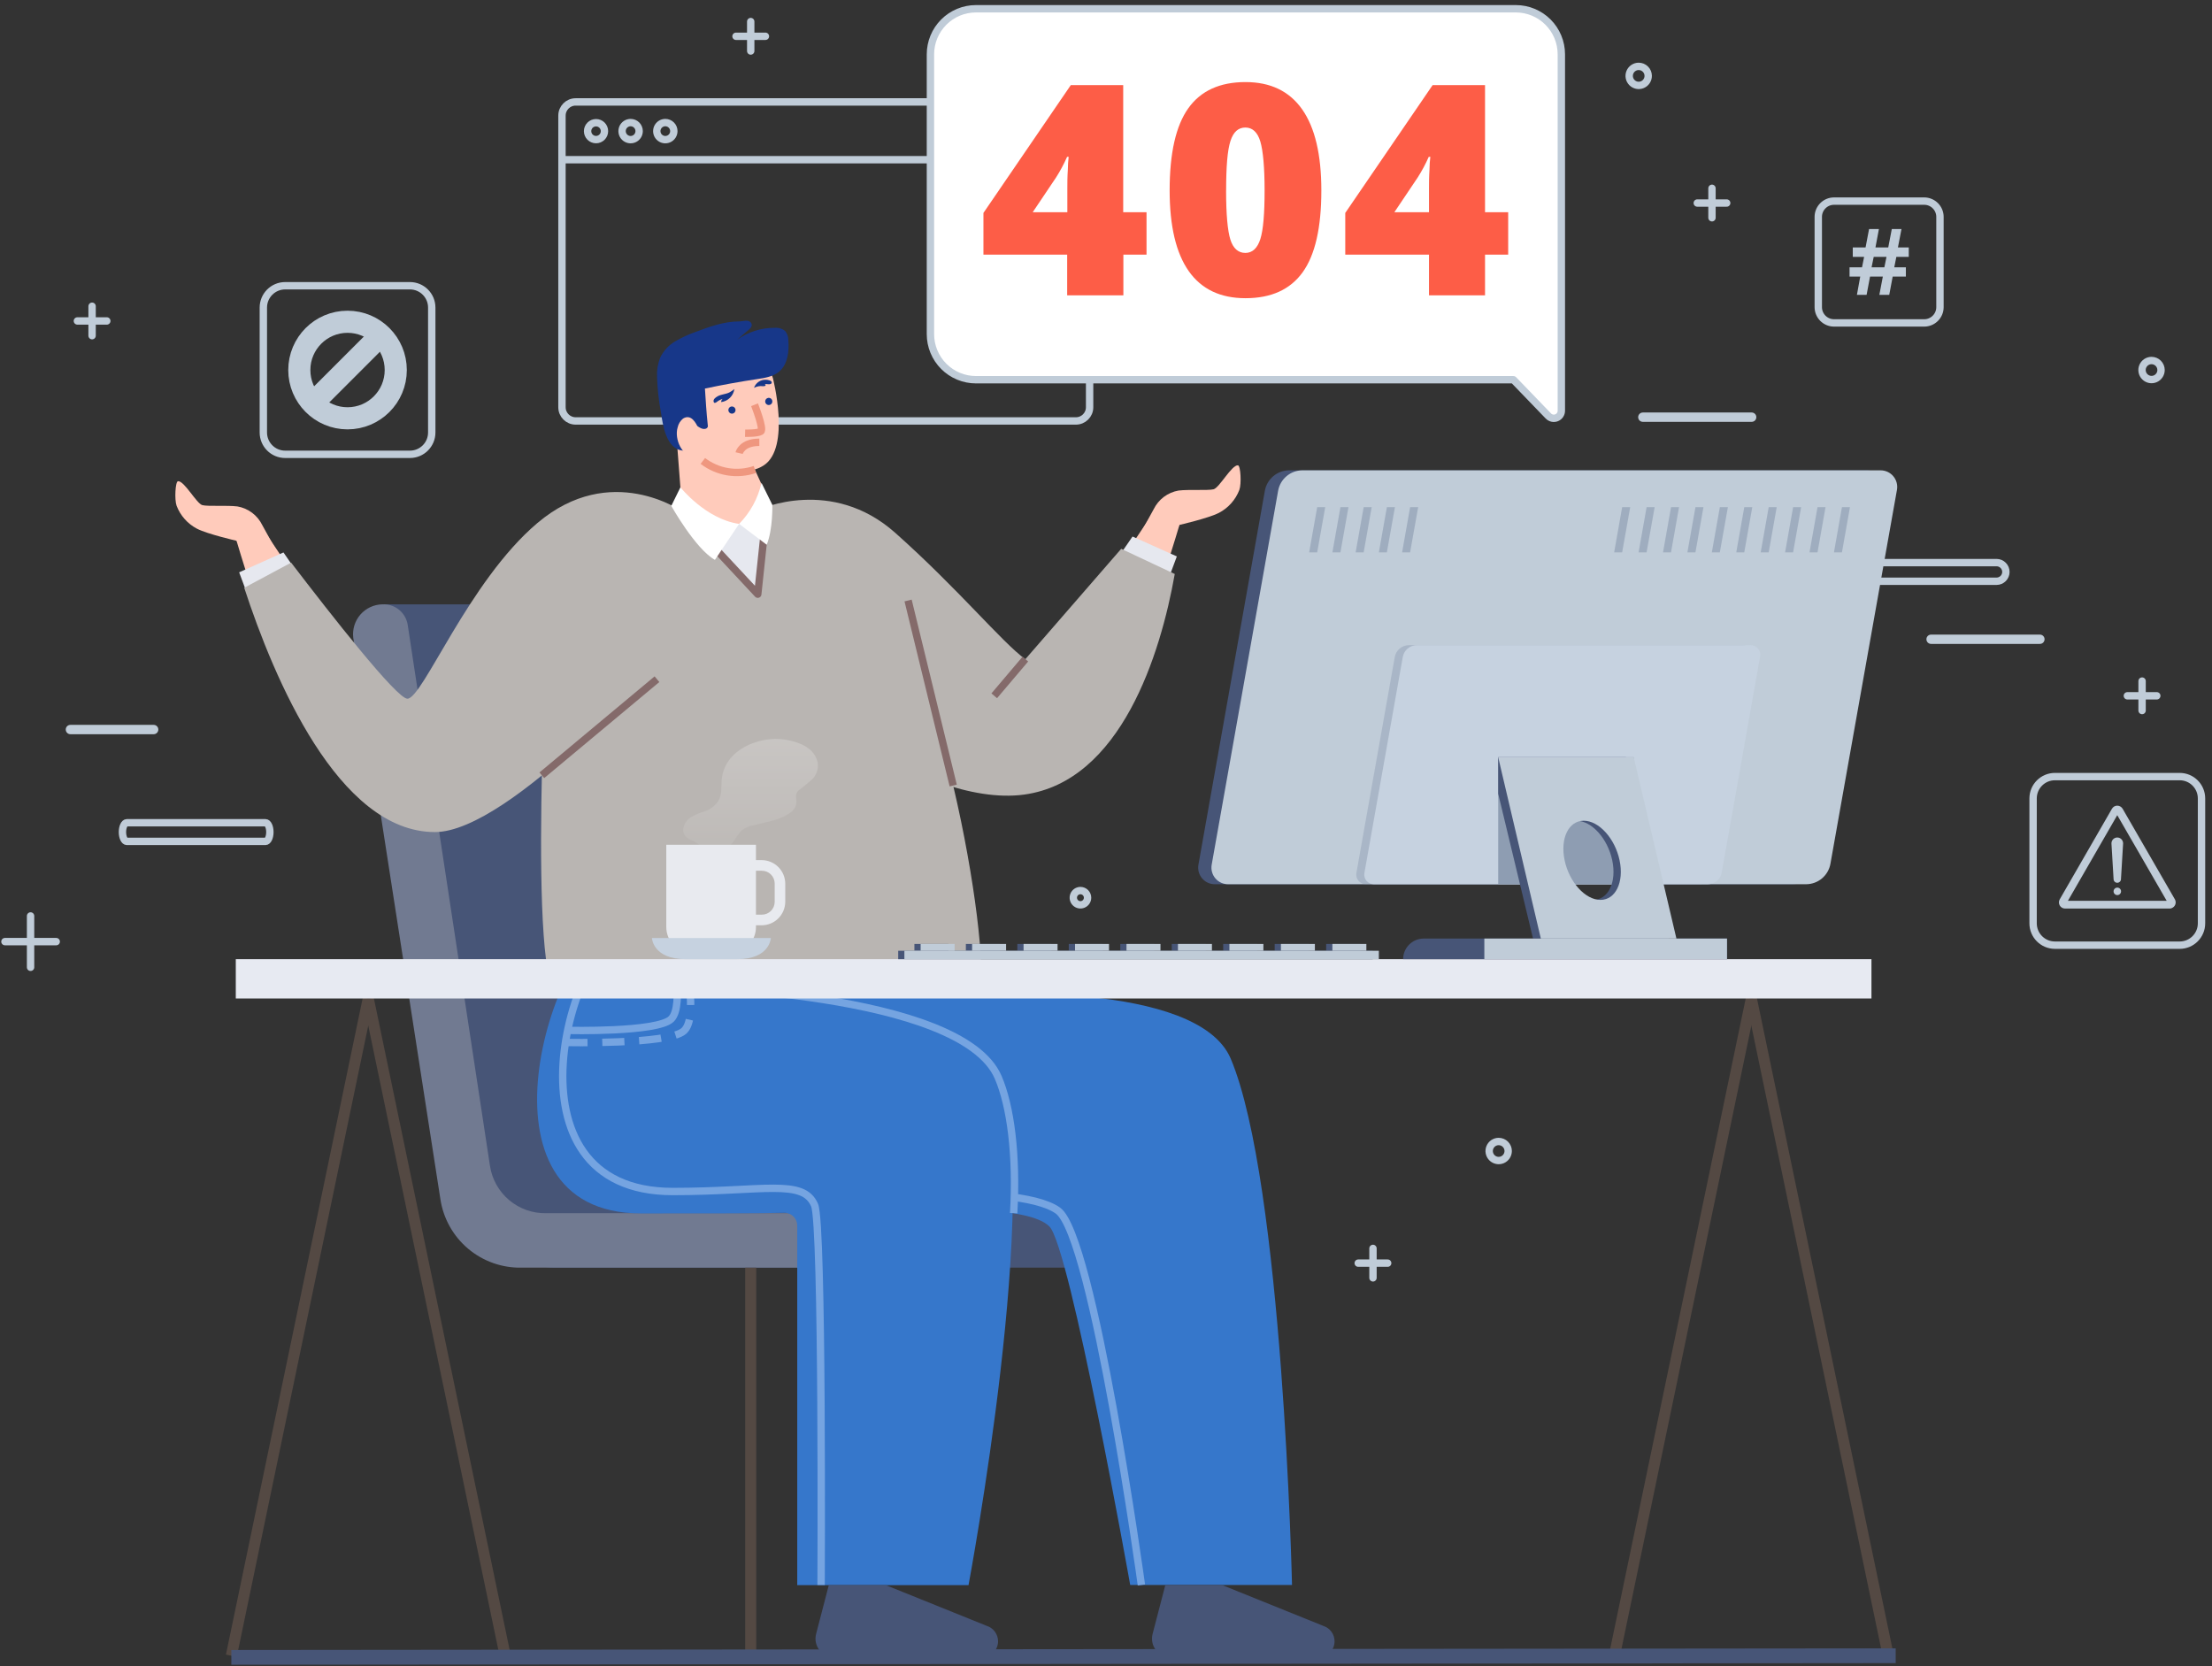 <svg width="300" height="226" viewBox="0 0 300 226" fill="none" xmlns="http://www.w3.org/2000/svg">
<rect x="0" y="0" width="300" height="226" fill="#333333" stroke="none"/>
<path d="M147.499 121.756C147.499 121.947 147.442 122.134 147.336 122.293C147.23 122.452 147.079 122.576 146.902 122.649C146.726 122.723 146.531 122.742 146.344 122.704C146.157 122.667 145.984 122.575 145.849 122.44C145.714 122.304 145.622 122.132 145.585 121.945C145.548 121.757 145.567 121.563 145.64 121.386C145.713 121.209 145.837 121.058 145.996 120.952C146.155 120.846 146.341 120.789 146.532 120.789C146.789 120.789 147.034 120.891 147.216 121.072C147.397 121.253 147.499 121.499 147.499 121.756Z" stroke="#C0CCD8" stroke-linecap="round" stroke-linejoin="round"/>
<path d="M145.921 13.824H78.073C77.048 13.824 76.217 14.656 76.217 15.682V55.235C76.217 56.261 77.048 57.093 78.073 57.093H145.921C146.946 57.093 147.777 56.261 147.777 55.235V15.682C147.777 14.656 146.946 13.824 145.921 13.824Z" stroke="#C0CCD8" stroke-miterlimit="10"/>
<path d="M76.217 21.661H147.777" stroke="#C0CCD8" stroke-miterlimit="10"/>
<path d="M80.836 18.935C81.469 18.935 81.981 18.422 81.981 17.789C81.981 17.156 81.469 16.643 80.836 16.643C80.204 16.643 79.691 17.156 79.691 17.789C79.691 18.422 80.204 18.935 80.836 18.935Z" stroke="#C0CCD8" stroke-miterlimit="10"/>
<path d="M86.682 17.783C86.682 18.012 86.614 18.236 86.487 18.426C86.36 18.617 86.18 18.765 85.968 18.853C85.757 18.94 85.524 18.963 85.3 18.919C85.076 18.874 84.87 18.764 84.708 18.602C84.546 18.44 84.436 18.234 84.391 18.009C84.347 17.785 84.37 17.552 84.457 17.34C84.545 17.129 84.693 16.948 84.883 16.821C85.073 16.693 85.297 16.625 85.526 16.625C85.832 16.625 86.127 16.747 86.344 16.965C86.56 17.182 86.682 17.476 86.682 17.783Z" stroke="#C0CCD8" stroke-miterlimit="10"/>
<path d="M91.389 17.783C91.389 18.012 91.321 18.236 91.194 18.426C91.067 18.617 90.887 18.765 90.675 18.853C90.464 18.94 90.231 18.963 90.007 18.919C89.783 18.874 89.577 18.764 89.415 18.602C89.253 18.44 89.143 18.234 89.098 18.009C89.054 17.785 89.077 17.552 89.164 17.34C89.252 17.129 89.4 16.948 89.59 16.821C89.78 16.693 90.004 16.625 90.233 16.625C90.539 16.625 90.834 16.747 91.05 16.965C91.267 17.182 91.389 17.476 91.389 17.783Z" stroke="#C0CCD8" stroke-miterlimit="10"/>
<path d="M55.596 38.755H38.676C37.04 38.755 35.715 40.082 35.715 41.719V58.656C35.715 60.293 37.04 61.62 38.676 61.62H55.596C57.231 61.62 58.556 60.293 58.556 58.656V41.719C58.556 40.082 57.231 38.755 55.596 38.755Z" stroke="#C0CCD8" stroke-linejoin="round"/>
<path d="M47.134 56.735C50.746 56.735 53.674 53.803 53.674 50.188C53.674 46.572 50.746 43.641 47.134 43.641C43.522 43.641 40.594 46.572 40.594 50.188C40.594 53.803 43.522 56.735 47.134 56.735Z" stroke="#C0CCD8" stroke-width="3" stroke-miterlimit="10"/>
<path d="M51.551 45.562L42.31 54.807" stroke="#C0CCD8" stroke-width="3" stroke-miterlimit="10"/>
<path d="M209.992 56.416L205.256 51.502H132.365C131.554 51.502 130.751 51.342 130.002 51.031C129.253 50.72 128.572 50.265 127.998 49.691C127.425 49.117 126.97 48.435 126.66 47.685C126.349 46.935 126.189 46.131 126.189 45.319V7.37C126.189 5.73 126.84 4.158 127.998 2.998C129.157 1.839 130.727 1.188 132.365 1.188H205.58C207.218 1.188 208.789 1.839 209.947 2.998C211.105 4.158 211.756 5.73 211.756 7.37V55.704C211.757 55.909 211.696 56.11 211.582 56.28C211.468 56.45 211.305 56.582 211.115 56.659C210.925 56.735 210.717 56.753 210.516 56.71C210.316 56.667 210.134 56.564 209.992 56.416Z" fill="white" stroke="#C0CCD8" stroke-linejoin="round"/>
<path d="M155.496 34.535H152.356V40.057H144.734V34.535H133.377V28.88L145.226 11.543H152.333V28.781H155.496V34.535ZM144.757 28.781V25.465C144.757 24.845 144.757 24 144.827 22.941C144.833 22.383 144.869 21.827 144.937 21.273H144.723C144.295 22.247 143.792 23.186 143.219 24.081L140.062 28.781H144.757Z" fill="#FD5D47"/>
<path d="M179.206 25.835C179.206 30.883 178.361 34.58 176.673 36.926C174.984 39.272 172.399 40.445 168.918 40.445C165.51 40.445 162.945 39.22 161.221 36.77C159.498 34.319 158.635 30.674 158.631 25.835C158.631 20.764 159.475 17.046 161.164 14.681C162.852 12.315 165.437 11.132 168.918 11.132C172.307 11.132 174.869 12.365 176.603 14.831C178.338 17.297 179.206 20.965 179.206 25.835ZM166.287 25.835C166.287 29.065 166.49 31.276 166.865 32.486C167.241 33.696 167.947 34.304 168.895 34.304C169.843 34.304 170.532 33.678 170.931 32.428C171.33 31.178 171.509 28.955 171.509 25.835C171.509 22.715 171.306 20.463 170.931 19.195C170.555 17.928 169.855 17.297 168.907 17.297C167.958 17.297 167.282 17.876 166.877 19.126C166.472 20.376 166.293 22.588 166.293 25.835H166.287Z" fill="#FD5D47"/>
<path d="M204.545 34.535H201.405V40.057H193.806V34.535H182.449V28.88L194.298 11.543H201.405V28.781H204.545V34.535ZM193.806 28.781V25.465C193.806 24.845 193.806 24 193.876 22.941C193.882 22.383 193.918 21.827 193.986 21.273H193.772C193.344 22.247 192.841 23.186 192.268 24.081L189.111 28.781H193.806Z" fill="#FD5D47"/>
<path d="M295.617 105.329H278.697C277.062 105.329 275.736 106.656 275.736 108.293V125.23C275.736 126.867 277.062 128.194 278.697 128.194H295.617C297.252 128.194 298.578 126.867 298.578 125.23V108.293C298.578 106.656 297.252 105.329 295.617 105.329Z" stroke="#C0CCD8" stroke-linejoin="round"/>
<path d="M294.518 123.181C294.43 123.211 294.339 123.227 294.246 123.227H280.067C279.921 123.227 279.778 123.188 279.652 123.114C279.526 123.041 279.421 122.936 279.349 122.809C279.276 122.682 279.238 122.539 279.238 122.393C279.238 122.247 279.277 122.104 279.35 121.977L286.434 109.688C286.505 109.561 286.61 109.456 286.736 109.382C286.862 109.309 287.005 109.271 287.151 109.271C287.296 109.272 287.439 109.309 287.566 109.382C287.693 109.454 287.799 109.557 287.874 109.682L294.963 121.971C295.024 122.077 295.062 122.196 295.072 122.318C295.082 122.44 295.066 122.563 295.023 122.678C294.981 122.793 294.913 122.897 294.826 122.983C294.739 123.069 294.633 123.135 294.518 123.175V123.181ZM280.46 122.174H293.853L287.151 110.562L280.46 122.174Z" fill="#C0CCD8"/>
<path d="M287.156 119.731C287.026 119.733 286.901 119.683 286.807 119.594C286.713 119.504 286.658 119.381 286.653 119.251L286.364 114.417C286.359 114.311 286.376 114.204 286.414 114.105C286.451 114.005 286.508 113.913 286.581 113.836C286.655 113.759 286.743 113.697 286.841 113.655C286.939 113.612 287.044 113.59 287.15 113.59C287.257 113.59 287.362 113.611 287.461 113.653C287.559 113.694 287.647 113.755 287.721 113.832C287.795 113.909 287.853 114 287.891 114.099C287.929 114.199 287.947 114.305 287.943 114.412L287.654 119.251C287.649 119.38 287.595 119.502 287.502 119.592C287.409 119.681 287.285 119.731 287.156 119.731Z" fill="#C0CCD8"/>
<path d="M287.666 120.901C287.665 121.001 287.634 121.099 287.578 121.182C287.521 121.265 287.441 121.329 287.348 121.367C287.255 121.405 287.153 121.414 287.055 121.394C286.956 121.373 286.866 121.325 286.795 121.253C286.725 121.182 286.677 121.091 286.658 120.992C286.639 120.894 286.649 120.791 286.688 120.699C286.726 120.606 286.792 120.527 286.875 120.471C286.959 120.415 287.057 120.386 287.157 120.385C287.225 120.385 287.291 120.399 287.353 120.425C287.416 120.451 287.472 120.489 287.519 120.537C287.566 120.585 287.604 120.641 287.629 120.704C287.654 120.766 287.667 120.833 287.666 120.901Z" fill="#C0CCD8"/>
<path d="M204.546 156.107C204.547 156.362 204.472 156.612 204.331 156.825C204.19 157.038 203.989 157.205 203.754 157.303C203.518 157.402 203.259 157.428 203.008 157.379C202.758 157.33 202.527 157.208 202.347 157.027C202.166 156.847 202.042 156.617 201.992 156.366C201.942 156.116 201.967 155.856 202.064 155.62C202.162 155.384 202.327 155.182 202.539 155.039C202.751 154.897 203.001 154.822 203.256 154.822C203.597 154.822 203.924 154.957 204.166 155.198C204.408 155.438 204.544 155.765 204.546 156.107Z" stroke="#C0CCD8" stroke-linecap="round" stroke-linejoin="round"/>
<path d="M293.089 50.182C293.09 50.437 293.015 50.688 292.874 50.901C292.733 51.114 292.532 51.28 292.297 51.379C292.061 51.477 291.802 51.504 291.551 51.454C291.301 51.405 291.07 51.283 290.89 51.102C290.709 50.922 290.585 50.692 290.535 50.441C290.485 50.191 290.51 49.931 290.607 49.695C290.705 49.459 290.87 49.257 291.082 49.115C291.294 48.973 291.544 48.897 291.799 48.897C292.14 48.897 292.467 49.032 292.709 49.273C292.951 49.514 293.087 49.84 293.089 50.182Z" stroke="#C0CCD8" stroke-linecap="round" stroke-linejoin="round"/>
<path d="M223.536 10.287C223.537 10.542 223.463 10.793 223.322 11.005C223.181 11.219 222.98 11.385 222.744 11.483C222.509 11.582 222.249 11.608 221.999 11.559C221.748 11.51 221.518 11.388 221.337 11.207C221.156 11.027 221.032 10.797 220.982 10.546C220.932 10.296 220.957 10.036 221.055 9.8C221.152 9.564 221.317 9.362 221.53 9.22C221.742 9.078 221.991 9.002 222.247 9.002C222.588 9.002 222.915 9.137 223.156 9.378C223.398 9.619 223.535 9.945 223.536 10.287Z" stroke="#C0CCD8" stroke-linecap="round" stroke-linejoin="round"/>
<path d="M290.518 92.374V96.369" stroke="#C0CCD8" stroke-linecap="round" stroke-linejoin="round"/>
<path d="M292.512 94.372H288.521" stroke="#C0CCD8" stroke-linecap="round" stroke-linejoin="round"/>
<path d="M186.209 169.322V173.316" stroke="#C0CCD8" stroke-linecap="round" stroke-linejoin="round"/>
<path d="M188.203 171.319H184.207" stroke="#C0CCD8" stroke-linecap="round" stroke-linejoin="round"/>
<path d="M101.816 2.924V6.918" stroke="#C0CCD8" stroke-linecap="round" stroke-linejoin="round"/>
<path d="M103.81 4.921H99.82" stroke="#C0CCD8" stroke-linecap="round" stroke-linejoin="round"/>
<path d="M12.49 41.534V45.528" stroke="#C0CCD8" stroke-linecap="round" stroke-linejoin="round"/>
<path d="M14.486 43.531H10.496" stroke="#C0CCD8" stroke-linecap="round" stroke-linejoin="round"/>
<path d="M4.146 124.231V131.194" stroke="#C0CCD8" stroke-linecap="round" stroke-linejoin="round"/>
<path d="M7.626 127.712H0.67" stroke="#C0CCD8" stroke-linecap="round" stroke-linejoin="round"/>
<path d="M232.186 25.54V29.534" stroke="#C0CCD8" stroke-linecap="round" stroke-linejoin="round"/>
<path d="M234.181 27.537H230.191" stroke="#C0CCD8" stroke-linecap="round" stroke-linejoin="round"/>
<path d="M36.006 114.119H17.199C17.042 114.118 16.891 113.984 16.78 113.748C16.669 113.512 16.606 113.192 16.605 112.857C16.605 112.522 16.668 112.201 16.779 111.963C16.89 111.725 17.041 111.591 17.199 111.59H36.006C36.164 111.59 36.316 111.723 36.428 111.961C36.54 112.199 36.602 112.521 36.602 112.857C36.602 113.193 36.539 113.513 36.427 113.75C36.315 113.986 36.164 114.119 36.006 114.119Z" stroke="#C0CCD8" stroke-miterlimit="10"/>
<path d="M270.786 78.835H230.886C230.551 78.835 230.229 78.702 229.992 78.466C229.755 78.229 229.621 77.908 229.619 77.573C229.619 77.407 229.652 77.242 229.716 77.088C229.779 76.934 229.872 76.794 229.99 76.677C230.108 76.559 230.247 76.466 230.401 76.402C230.555 76.338 230.719 76.305 230.886 76.305H270.786C271.121 76.307 271.442 76.441 271.678 76.679C271.914 76.916 272.047 77.238 272.047 77.573C272.045 77.907 271.912 78.227 271.676 78.464C271.44 78.7 271.12 78.834 270.786 78.835Z" stroke="#C0CCD8" stroke-miterlimit="10"/>
<path d="M276.626 87.333H261.898C261.731 87.333 261.57 87.266 261.452 87.148C261.334 87.03 261.268 86.869 261.268 86.702C261.268 86.534 261.334 86.374 261.452 86.256C261.57 86.137 261.731 86.071 261.898 86.071H276.655C276.739 86.07 276.821 86.086 276.898 86.117C276.975 86.148 277.046 86.195 277.105 86.254C277.164 86.312 277.211 86.382 277.243 86.459C277.275 86.536 277.291 86.618 277.291 86.702C277.292 86.788 277.274 86.873 277.24 86.951C277.207 87.03 277.157 87.102 277.095 87.161C277.032 87.22 276.959 87.266 276.878 87.295C276.798 87.325 276.712 87.338 276.626 87.333Z" fill="#C0CCD8"/>
<path d="M237.569 57.215H222.806C222.723 57.215 222.64 57.198 222.564 57.166C222.487 57.134 222.417 57.087 222.358 57.028C222.3 56.969 222.253 56.898 222.222 56.821C222.191 56.744 222.175 56.661 222.176 56.578C222.176 56.411 222.242 56.25 222.36 56.132C222.479 56.014 222.639 55.947 222.806 55.947H237.569C237.736 55.947 237.897 56.014 238.015 56.132C238.133 56.25 238.2 56.411 238.2 56.578C238.2 56.661 238.185 56.744 238.153 56.821C238.122 56.898 238.076 56.969 238.017 57.028C237.958 57.087 237.889 57.134 237.812 57.166C237.735 57.198 237.653 57.215 237.569 57.215Z" fill="#C0CCD8"/>
<path d="M20.842 99.581H9.548C9.465 99.581 9.383 99.565 9.306 99.533C9.229 99.501 9.159 99.454 9.101 99.394C9.042 99.335 8.996 99.265 8.964 99.188C8.933 99.11 8.917 99.028 8.918 98.944C8.918 98.777 8.984 98.617 9.103 98.498C9.221 98.38 9.381 98.314 9.548 98.314H20.842C21.009 98.314 21.169 98.38 21.288 98.498C21.406 98.617 21.472 98.777 21.472 98.944C21.473 99.028 21.457 99.11 21.426 99.188C21.395 99.265 21.348 99.335 21.29 99.394C21.231 99.454 21.161 99.501 21.084 99.533C21.008 99.565 20.925 99.581 20.842 99.581Z" fill="#C0CCD8"/>
<path d="M248.741 43.797H260.966C262.148 43.797 263.105 42.838 263.105 41.655V29.418C263.105 28.235 262.148 27.276 260.966 27.276H248.741C247.56 27.276 246.602 28.235 246.602 29.418V41.655C246.602 42.838 247.56 43.797 248.741 43.797Z" stroke="#C0CCD8" stroke-linejoin="round"/>
<path d="M257.191 34.836L256.908 36.254H258.481V37.511H256.694L256.225 39.994H254.884L255.358 37.511H253.623L253.155 39.994H251.842L252.293 37.511H250.842V36.254H252.536L252.819 34.836H251.281V33.557H253.016L253.49 31.068H254.826L254.358 33.557H256.092L256.572 31.068H257.885L257.405 33.557H258.874V34.836H257.191ZM253.831 36.254H255.566L255.855 34.836H254.121L253.831 36.254Z" fill="#C0CCD8"/>
<path d="M115.886 158.08L104.292 81.967H52.074L64.594 162.619C64.985 165.241 66.315 167.632 68.336 169.345C70.358 171.059 72.932 171.978 75.581 171.932H163.414L164.056 164.546H123.508C121.669 164.581 119.88 163.944 118.477 162.754C117.074 161.563 116.153 159.902 115.886 158.08Z" fill="#475577"/>
<path d="M66.444 158.08L55.3 84.78C55.184 83.986 54.781 83.262 54.169 82.744C53.557 82.226 52.777 81.95 51.975 81.967H51.877C51.309 81.974 50.749 82.101 50.233 82.339C49.717 82.578 49.257 82.922 48.882 83.35C48.508 83.778 48.228 84.28 48.061 84.824C47.893 85.367 47.842 85.94 47.91 86.505L59.724 162.619C60.116 165.246 61.45 167.641 63.478 169.355C65.505 171.069 68.087 171.985 70.74 171.932H127.289L127.937 164.546H74.088C72.245 164.588 70.451 163.954 69.042 162.763C67.634 161.572 66.71 159.906 66.444 158.08Z" fill="#717A91"/>
<path d="M101.816 171.938L101.816 223.879" stroke="#544943" stroke-width="1.5" stroke-miterlimit="10"/>
<path d="M142.625 90.134L155.856 70.343L159.961 71.194C156.827 81.764 154.757 85.943 154.757 85.943" fill="#FFCBBB"/>
<path d="M157.849 74.476L159.96 71.194C159.96 71.194 163.887 70.291 165.309 69.562C166.584 68.899 167.571 67.791 168.085 66.448C168.391 65.614 168.258 63.154 167.9 63.113C167.056 63.021 165.373 66.17 164.586 66.361C163.8 66.552 161.238 66.361 159.833 66.534C159.112 66.66 158.431 66.954 157.846 67.394C157.261 67.834 156.789 68.406 156.467 69.064L154.305 72.994" fill="#FFCBBB"/>
<path d="M151.275 76.138L153.6 72.769L159.608 75.466L157.7 80.589" fill="#E6E8EF"/>
<path d="M102.984 69.099C102.984 69.099 112.786 64.584 121.42 72.271C130.053 79.958 135.876 87.101 139.057 89.411L152.062 74.436L159.325 77.851C157.411 88.693 152.033 105.989 138.883 107.772C124.652 109.694 103.782 92.143 103.782 92.143" fill="#B9B5B2"/>
<path d="M134.842 94.371L139.063 89.393" stroke="#846A6A" stroke-miterlimit="10"/>
<path d="M117.707 127.042L132.401 134.758V134.909C132.401 134.909 162.384 132.894 166.918 143.592C174.001 160.39 175.227 214.971 175.227 214.971H153.282C153.282 214.971 145.117 169.131 142.324 166.347C139.531 163.562 128.017 163.753 106.841 163.753C83.057 163.753 94.669 133.074 103.522 130.423" fill="#3677CB"/>
<path d="M154.802 214.97C154.802 214.97 148.279 167.666 143.486 164.199C137.633 159.962 109.998 162.729 109.998 162.729" stroke="#75A4E1" stroke-miterlimit="10"/>
<path d="M91.789 133.797C91.789 133.797 130.336 134.417 135.373 146.11C141.577 160.483 131.354 214.994 131.354 214.994H108.125V166.254C108.132 165.797 107.96 165.356 107.645 165.025C107.33 164.695 106.898 164.502 106.442 164.488C103.227 164.575 96.033 164.575 86.931 164.575C63.147 164.575 74.759 127.528 83.612 124.883" fill="#3677CB"/>
<path d="M91.789 133.798C91.789 133.798 130.336 134.417 135.373 146.11C137.056 150.006 137.929 156.639 137.478 164.546" stroke="#75A4E1" stroke-miterlimit="10"/>
<path d="M111.362 214.97C111.362 214.97 111.599 166.046 110.477 163.452C108.916 159.823 103.59 161.606 91.233 161.606C67.448 161.606 77.14 127.523 85.993 124.883" stroke="#75A4E1" stroke-miterlimit="10"/>
<path d="M76.984 139.754C76.984 139.754 89.192 140.049 91.042 138.197C92.892 136.345 91.042 127.951 91.042 127.951" stroke="#75A4E1" stroke-miterlimit="10"/>
<path d="M76.684 141.392C76.684 141.392 90.626 141.693 92.736 139.835C94.847 137.977 92.736 129.572 92.736 129.572" stroke="#75A4E1" stroke-miterlimit="10" stroke-dasharray="3 2"/>
<path d="M74.331 82.87C74.331 82.87 71.405 134.909 75.834 134.909C80.264 134.909 129.515 134.759 132.4 134.759C135.286 134.759 128.532 90.256 118.805 80.856C118.805 80.856 104.378 65.186 98.017 66.685C91.656 68.184 74.331 82.87 74.331 82.87Z" fill="#B9B5B2"/>
<path d="M129.278 106.539L123.16 81.446" stroke="#846A6A" stroke-miterlimit="10"/>
<path d="M49.419 92.293L36.182 72.502L32.082 73.353C35.216 83.917 37.286 88.102 37.286 88.102" fill="#FFCBBB"/>
<path d="M34.193 76.624L32.083 73.347C32.083 73.347 28.156 72.445 26.728 71.715C25.454 71.05 24.467 69.943 23.952 68.601C23.645 67.767 23.779 65.307 24.137 65.267C24.981 65.174 26.664 68.323 27.451 68.514C28.237 68.705 30.799 68.514 32.204 68.688C32.925 68.813 33.606 69.108 34.191 69.547C34.776 69.987 35.248 70.559 35.569 71.217L37.732 75.148" fill="#FFCBBB"/>
<path d="M40.768 78.297L38.444 74.928L32.435 77.625L34.344 82.748" fill="#E6E8EF"/>
<path d="M92.528 69.376C92.528 69.376 82.843 62.488 72.867 70.951C63.546 78.841 57.335 94.765 55.253 94.765C53.802 94.765 44.844 83.321 39.484 76.311L33.123 79.721C37.136 91.987 45.891 112.854 58.983 112.854C69.253 112.854 90.349 88.768 90.349 88.768" fill="#B9B5B2"/>
<path d="M73.486 105.15L89.1 92.12" stroke="#846A6A" stroke-miterlimit="10"/>
<path d="M93.467 70.61L102.771 80.589L103.991 69.052" fill="#E6E8EF"/>
<path d="M93.467 70.61L102.771 80.589L103.991 69.052" stroke="#846A6A" stroke-linejoin="round"/>
<path d="M100.936 60.532L103.556 66.274C103.556 66.274 104.608 69.568 100.242 71.055C98.931 71.548 97.506 71.652 96.138 71.355C94.769 71.057 93.516 70.37 92.528 69.377L91.84 60.37" fill="#FFCBBB"/>
<path d="M92.281 66.094C92.281 66.094 95.721 70.418 100.243 71.055L96.959 75.935C94.299 74.436 91.043 68.612 91.043 68.612L92.281 66.094Z" fill="white"/>
<path d="M103.278 65.487C102.804 67.59 101.752 69.518 100.242 71.055L103.984 73.886C104.845 71.767 104.747 68.468 104.747 68.468L103.278 65.487Z" fill="white"/>
<path d="M104.817 51.258C104.817 51.258 107.286 60.728 103.574 63.125C99.861 65.521 93.413 61.874 93.037 60.688C92.662 59.501 90.985 49.389 93.402 48.624C97.704 47.282 103.55 47.218 104.817 51.258Z" fill="#FFCBBB"/>
<path d="M104.735 54.332C104.758 54.426 104.752 54.524 104.719 54.615C104.686 54.706 104.626 54.784 104.548 54.841C104.47 54.898 104.377 54.93 104.281 54.934C104.184 54.937 104.089 54.912 104.007 54.861C103.925 54.81 103.86 54.736 103.82 54.648C103.781 54.56 103.768 54.462 103.784 54.367C103.8 54.272 103.844 54.183 103.91 54.113C103.977 54.043 104.063 53.994 104.157 53.973C104.218 53.959 104.282 53.956 104.344 53.966C104.407 53.977 104.467 53.999 104.52 54.032C104.574 54.066 104.621 54.109 104.657 54.161C104.694 54.212 104.721 54.27 104.735 54.332Z" fill="#173789"/>
<path d="M103.91 51.507C104.072 51.507 104.8 51.606 104.644 51.965C104.575 52.127 104.32 52.121 104.182 52.115C104.037 52.083 103.887 52.083 103.742 52.115C103.783 52.159 103.814 52.21 103.835 52.266C103.881 52.37 103.522 52.382 103.482 52.382C103.061 52.321 102.633 52.4 102.262 52.607C102.376 52.267 102.6 51.975 102.898 51.776C103.196 51.577 103.552 51.482 103.91 51.507Z" fill="#173789"/>
<path d="M98.786 55.64C98.79 55.737 98.824 55.829 98.881 55.907C98.939 55.984 99.018 56.042 99.108 56.075C99.199 56.107 99.297 56.111 99.391 56.088C99.484 56.064 99.568 56.013 99.632 55.941C99.697 55.87 99.738 55.78 99.752 55.685C99.765 55.59 99.75 55.492 99.709 55.405C99.667 55.319 99.6 55.246 99.517 55.197C99.434 55.148 99.339 55.125 99.243 55.131C99.115 55.138 98.995 55.196 98.909 55.291C98.824 55.387 98.779 55.512 98.786 55.64Z" fill="#173789"/>
<path d="M97.357 53.73C97.01 53.915 96.721 54.17 96.779 54.459C96.837 54.749 97.068 54.633 97.213 54.517C97.448 54.33 97.717 54.189 98.005 54.101C97.941 54.153 97.889 54.219 97.855 54.294C97.821 54.37 97.805 54.452 97.808 54.535C98.259 54.478 98.679 54.273 99.002 53.953C99.325 53.633 99.534 53.214 99.595 52.763C99.389 52.944 99.162 53.099 98.918 53.227C98.427 53.47 97.866 53.47 97.357 53.73Z" fill="#173789"/>
<path d="M102.331 54.894C102.331 54.894 103.649 58.222 103.181 58.511C102.712 58.801 101.053 58.755 101.053 58.755" stroke="#EF977F" stroke-miterlimit="10"/>
<path d="M102.383 63.675C101.202 64.078 99.939 64.184 98.708 63.982C97.476 63.78 96.313 63.277 95.322 62.517" stroke="#EF977F" stroke-miterlimit="10"/>
<path d="M100.242 61.452C100.242 61.452 100.578 59.987 102.983 59.987" stroke="#EF977F" stroke-miterlimit="10"/>
<path d="M106.921 46.176C106.927 45.721 106.78 45.277 106.505 44.914C106.307 44.747 106.078 44.621 105.831 44.543C105.583 44.466 105.323 44.438 105.065 44.463C103.236 44.45 101.45 45.019 99.965 46.089L101.173 45.036C101.497 44.758 102.209 44.318 101.867 43.797C101.526 43.276 100.711 43.6 100.26 43.594C98.19 43.594 96.212 44.312 94.286 45.041C93.335 45.373 92.419 45.797 91.551 46.309C90.679 46.826 89.979 47.589 89.539 48.503C89.214 49.327 89.068 50.211 89.111 51.096C89.162 52.683 89.332 54.264 89.62 55.826C89.891 57.562 90.302 60.902 92.598 61.111C93.037 61.201 93.495 61.131 93.887 60.914C94.05 60.767 94.182 60.589 94.274 60.39C94.367 60.191 94.418 59.975 94.425 59.756C94.508 59.042 94.463 58.319 94.292 57.62C94.72 57.852 95.125 58.245 95.611 58.17C95.69 58.163 95.767 58.135 95.833 58.09C95.899 58.044 95.952 57.982 95.986 57.91C96.01 57.81 96.01 57.708 95.986 57.608C95.807 55.97 95.715 54.344 95.605 52.7C97.953 52.202 100.314 51.774 102.689 51.415C103.741 51.258 104.857 51.085 105.672 50.402C106.835 49.418 107.037 47.681 106.921 46.176Z" fill="#173789"/>
<path d="M94.778 58.239C94.385 57.279 93.709 56.115 92.639 56.769C92.264 57.075 92.005 57.5 91.904 57.973C91.419 59.565 92.558 62.025 94.119 61.794C94.877 61.678 95.276 60.775 95.611 60.057" fill="#FFCBBB"/>
<path d="M31.377 224.568L49.945 135.43" stroke="#544943" stroke-width="1.5" stroke-miterlimit="10"/>
<path d="M68.519 224.568L49.945 135.43" stroke="#544943" stroke-width="1.5" stroke-miterlimit="10"/>
<path d="M218.951 224.568L237.525 135.43" stroke="#544943" stroke-width="1.5" stroke-miterlimit="10"/>
<path d="M256.092 224.568L237.523 135.43" stroke="#544943" stroke-width="1.5" stroke-miterlimit="10"/>
<path d="M253.814 130.093H31.979V135.424H253.814V130.093Z" fill="#E7EAF2"/>
<path d="M243.116 119.928H164.749C164.421 119.928 164.096 119.856 163.798 119.717C163.5 119.578 163.237 119.375 163.025 119.123C162.814 118.871 162.661 118.575 162.576 118.257C162.491 117.939 162.477 117.607 162.535 117.283L171.544 66.569C171.681 65.791 172.088 65.086 172.693 64.578C173.298 64.07 174.062 63.791 174.852 63.791H253.224C253.553 63.791 253.878 63.863 254.176 64.002C254.474 64.141 254.737 64.344 254.948 64.596C255.16 64.848 255.313 65.144 255.398 65.462C255.482 65.78 255.497 66.112 255.439 66.436L246.43 117.144C246.294 117.924 245.886 118.632 245.28 119.141C244.674 119.65 243.908 119.929 243.116 119.928Z" fill="#475577"/>
<path d="M244.944 119.928H166.548C166.22 119.928 165.895 119.856 165.597 119.717C165.299 119.578 165.035 119.375 164.824 119.123C164.613 118.871 164.46 118.575 164.375 118.257C164.29 117.94 164.276 117.607 164.333 117.283L173.343 66.569C173.48 65.791 173.887 65.086 174.492 64.578C175.097 64.07 175.861 63.791 176.651 63.791H255.046C255.376 63.789 255.702 63.86 256.001 63.998C256.301 64.137 256.566 64.339 256.778 64.592C256.991 64.844 257.145 65.14 257.23 65.459C257.316 65.778 257.33 66.111 257.273 66.436L248.252 117.144C248.116 117.923 247.709 118.63 247.104 119.139C246.499 119.648 245.734 119.928 244.944 119.928Z" fill="#C0CCD8"/>
<path opacity="0.45" d="M230.516 119.928H185.237C185.047 119.928 184.86 119.886 184.688 119.805C184.517 119.725 184.365 119.608 184.243 119.462C184.121 119.316 184.033 119.146 183.984 118.962C183.935 118.779 183.926 118.587 183.959 118.4L189.164 89.11C189.245 88.661 189.481 88.254 189.831 87.961C190.18 87.668 190.622 87.507 191.078 87.507H236.356C236.546 87.507 236.733 87.549 236.905 87.63C237.076 87.71 237.229 87.827 237.35 87.973C237.472 88.119 237.56 88.289 237.609 88.472C237.658 88.656 237.667 88.848 237.634 89.035L232.406 118.302C232.331 118.751 232.1 119.16 231.755 119.457C231.409 119.754 230.971 119.921 230.516 119.928Z" fill="#8E9DB2"/>
<path d="M231.603 119.928H186.324C186.134 119.928 185.946 119.887 185.774 119.807C185.602 119.727 185.449 119.609 185.327 119.464C185.206 119.318 185.117 119.147 185.068 118.963C185.02 118.779 185.012 118.587 185.046 118.4L190.251 89.109C190.33 88.66 190.564 88.253 190.913 87.96C191.262 87.667 191.703 87.506 192.159 87.506H237.437C237.627 87.506 237.815 87.547 237.987 87.627C238.16 87.707 238.312 87.825 238.434 87.97C238.556 88.116 238.644 88.287 238.693 88.471C238.742 88.655 238.749 88.847 238.715 89.034L233.511 118.324C233.432 118.774 233.197 119.181 232.848 119.474C232.499 119.767 232.058 119.928 231.603 119.928Z" fill="#C6D2E0"/>
<path d="M221.569 102.701H203.191V119.928H221.569V102.701Z" fill="#8E9DB2"/>
<path d="M220.511 102.701H203.191V107.651L207.916 127.297H226.305L220.511 102.701ZM216.064 122.053C214.005 122.053 211.831 119.65 211.2 116.687C210.57 113.723 211.738 111.315 213.797 111.315C215.855 111.315 218.036 113.717 218.66 116.687C219.285 119.656 218.122 122.053 216.064 122.053Z" fill="#475577"/>
<path d="M193.084 127.297H234.245V130.093H190.297C190.297 129.352 190.59 128.642 191.113 128.118C191.635 127.594 192.344 127.298 193.084 127.297Z" fill="#475577"/>
<path d="M234.222 127.297H201.312V130.093H234.222V127.297Z" fill="#C0CCD8"/>
<path d="M221.575 102.701H203.191L208.974 127.297H227.363L221.575 102.701ZM217.064 122.053C215.005 122.053 212.825 119.65 212.201 116.687C211.576 113.723 212.733 111.315 214.791 111.315C216.85 111.315 219.03 113.717 219.655 116.687C220.279 119.656 219.105 122.053 217.064 122.053Z" fill="#C0CCD8"/>
<g opacity="0.65">
<path d="M178.644 68.786L177.551 74.922H178.644L179.731 68.786H178.644Z" fill="#8E9DB2"/>
<path d="M181.796 68.786L180.703 74.922H181.796L182.883 68.786H181.796Z" fill="#8E9DB2"/>
<path d="M184.946 68.786L183.854 74.922H184.946L186.034 68.786H184.946Z" fill="#8E9DB2"/>
<path d="M188.093 68.786L187.006 74.922H188.093L189.186 68.786H188.093Z" fill="#8E9DB2"/>
<path d="M191.245 68.786L190.158 74.922H191.245L192.338 68.786H191.245Z" fill="#8E9DB2"/>
</g>
<g opacity="0.65">
<path d="M220.003 68.786L218.916 74.922H220.003L221.096 68.786H220.003Z" fill="#8E9DB2"/>
<path d="M223.318 68.786L222.23 74.922H223.318L224.411 68.786H223.318Z" fill="#8E9DB2"/>
<path d="M226.63 68.786L225.543 74.922H226.63L227.717 68.786H226.63Z" fill="#8E9DB2"/>
<path d="M229.943 68.786L228.85 74.922H229.943L231.03 68.786H229.943Z" fill="#8E9DB2"/>
<path d="M233.251 68.786L232.164 74.922H233.251L234.344 68.786H233.251Z" fill="#8E9DB2"/>
<path d="M236.564 68.786L235.477 74.922H236.564L237.651 68.786H236.564Z" fill="#8E9DB2"/>
<path d="M239.878 68.786L238.791 74.922H239.878L240.965 68.786H239.878Z" fill="#8E9DB2"/>
<path d="M243.187 68.786L242.1 74.922H243.187L244.28 68.786H243.187Z" fill="#8E9DB2"/>
<path d="M246.499 68.786L245.412 74.922H246.499L247.586 68.786H246.499Z" fill="#8E9DB2"/>
<path d="M249.812 68.786L248.725 74.922H249.812L250.899 68.786H249.812Z" fill="#8E9DB2"/>
</g>
<g opacity="0.55">
<path d="M94.461 116.194C94.736 116.147 94.989 116.013 95.183 115.812C95.611 115.234 94.9 114.585 94.437 114.284C93.859 113.908 93.026 113.781 92.737 113.046C92.448 112.31 92.974 111.309 93.651 110.863C94.246 110.52 94.878 110.248 95.536 110.053C96.287 109.809 96.939 109.327 97.392 108.681C97.919 107.842 97.814 106.765 97.878 105.821C98.15 102.128 101.926 100.293 105.101 100.218C106.691 100.183 109.114 100.751 110.172 101.989C110.537 102.4 110.788 102.899 110.901 103.437C110.961 103.837 110.929 104.246 110.805 104.631C110.682 105.017 110.471 105.369 110.189 105.659C109.587 106.209 108.956 106.727 108.299 107.211C107.686 107.789 108.125 108.403 107.98 109.098C107.836 109.792 107.31 110.198 106.645 110.568C105.234 111.355 103.574 111.552 102.019 111.98C101.535 112.081 101.077 112.278 100.671 112.559C100.222 113.017 99.833 113.53 99.515 114.087C98.81 115.039 97.781 115.698 96.623 115.94" fill="url(#paint0_linear_2511_2681)"/>
</g>
<path d="M103.302 125.497H100.289V124.055H103.302C103.532 124.059 103.761 124.017 103.975 123.931C104.188 123.846 104.383 123.719 104.547 123.557C104.711 123.395 104.842 123.203 104.931 122.99C105.02 122.777 105.066 122.549 105.066 122.319V119.835C105.066 119.605 105.02 119.377 104.931 119.164C104.842 118.951 104.711 118.759 104.547 118.597C104.383 118.435 104.188 118.308 103.975 118.223C103.761 118.137 103.532 118.095 103.302 118.099H100.289V116.657H103.302C104.149 116.659 104.962 116.997 105.561 117.597C106.161 118.197 106.498 119.01 106.5 119.859V122.342C106.486 123.182 106.143 123.984 105.545 124.574C104.947 125.164 104.142 125.495 103.302 125.497Z" fill="#E8EAEF"/>
<path d="M90.383 114.574H102.526V125.74C102.526 126.679 102.153 127.58 101.49 128.245C100.826 128.909 99.926 129.282 98.987 129.282H93.904C92.966 129.282 92.066 128.909 91.402 128.245C90.738 127.58 90.365 126.679 90.365 125.74V114.574H90.383Z" fill="#E8EAEF"/>
<path d="M88.418 127.227C88.418 127.227 88.539 130.093 92.986 130.093H99.983C104.43 130.093 104.546 127.227 104.546 127.227H88.418Z" fill="#C6D2E0"/>
<path d="M186.168 128.952H121.818V130.099H186.168V128.952Z" fill="#475577"/>
<path d="M128.624 128.026H124.016V128.947H128.624V128.026Z" fill="#475577"/>
<path d="M135.605 128.026H130.996V128.947H135.605V128.026Z" fill="#475577"/>
<path d="M142.583 128.026H137.975V128.947H142.583V128.026Z" fill="#475577"/>
<path d="M149.562 128.026H144.953V128.947H149.562V128.026Z" fill="#475577"/>
<path d="M156.548 128.026H151.939V128.947H156.548V128.026Z" fill="#475577"/>
<path d="M163.529 128.026H158.92V128.947H163.529V128.026Z" fill="#475577"/>
<path d="M170.507 128.026H165.898V128.947H170.507V128.026Z" fill="#475577"/>
<path d="M177.488 128.026H172.879V128.947H177.488V128.026Z" fill="#475577"/>
<path d="M184.468 128.026H179.859V128.947H184.468V128.026Z" fill="#475577"/>
<path d="M187.006 128.952H122.656V130.099H187.006V128.952Z" fill="#C0CCD8"/>
<path d="M129.468 128.026H124.859V128.947H129.468V128.026Z" fill="#C0CCD8"/>
<path d="M136.449 128.026H131.84V128.947H136.449V128.026Z" fill="#C0CCD8"/>
<path d="M143.429 128.026H138.82V128.947H143.429V128.026Z" fill="#C0CCD8"/>
<path d="M150.408 128.026H145.799V128.947H150.408V128.026Z" fill="#C0CCD8"/>
<path d="M157.388 128.026H152.779V128.947H157.388V128.026Z" fill="#C0CCD8"/>
<path d="M164.367 128.026H159.758V128.947H164.367V128.026Z" fill="#C0CCD8"/>
<path d="M171.347 128.026H166.738V128.947H171.347V128.026Z" fill="#C0CCD8"/>
<path d="M178.331 128.026H173.723V128.947H178.331V128.026Z" fill="#C0CCD8"/>
<path d="M185.312 128.026H180.703V128.947H185.312V128.026Z" fill="#C0CCD8"/>
<path d="M31.377 224.789L257.101 224.568" stroke="#475577" stroke-width="2" stroke-miterlimit="10"/>
<path d="M112.404 214.994L110.684 221.608C110.586 221.984 110.575 222.377 110.652 222.757C110.73 223.138 110.893 223.495 111.13 223.802C111.367 224.11 111.671 224.358 112.019 224.529C112.367 224.7 112.75 224.789 113.138 224.789H133.179C133.758 224.789 134.313 224.559 134.722 224.149C135.131 223.74 135.361 223.184 135.361 222.605C135.36 222.142 135.212 221.69 134.939 221.316C134.666 220.941 134.281 220.663 133.84 220.521L120.144 214.994" fill="#475577"/>
<path d="M158.041 214.994L156.321 221.608C156.223 221.984 156.212 222.377 156.289 222.757C156.366 223.138 156.53 223.495 156.767 223.802C157.004 224.11 157.308 224.358 157.656 224.529C158.004 224.7 158.387 224.789 158.774 224.789H178.816C179.395 224.789 179.949 224.559 180.359 224.149C180.768 223.74 180.998 223.184 180.998 222.605C180.997 222.142 180.849 221.69 180.576 221.316C180.303 220.941 179.918 220.663 179.477 220.521L165.781 214.994" fill="#475577"/>
<defs>
<linearGradient id="paint0_linear_2511_2681" x1="101.793" y1="116.194" x2="101.793" y2="100.218" gradientUnits="userSpaceOnUse">
<stop stop-color="white" stop-opacity="0.1"/>
<stop offset="1" stop-color="white" stop-opacity="0.4"/>
</linearGradient>
</defs>
</svg>
